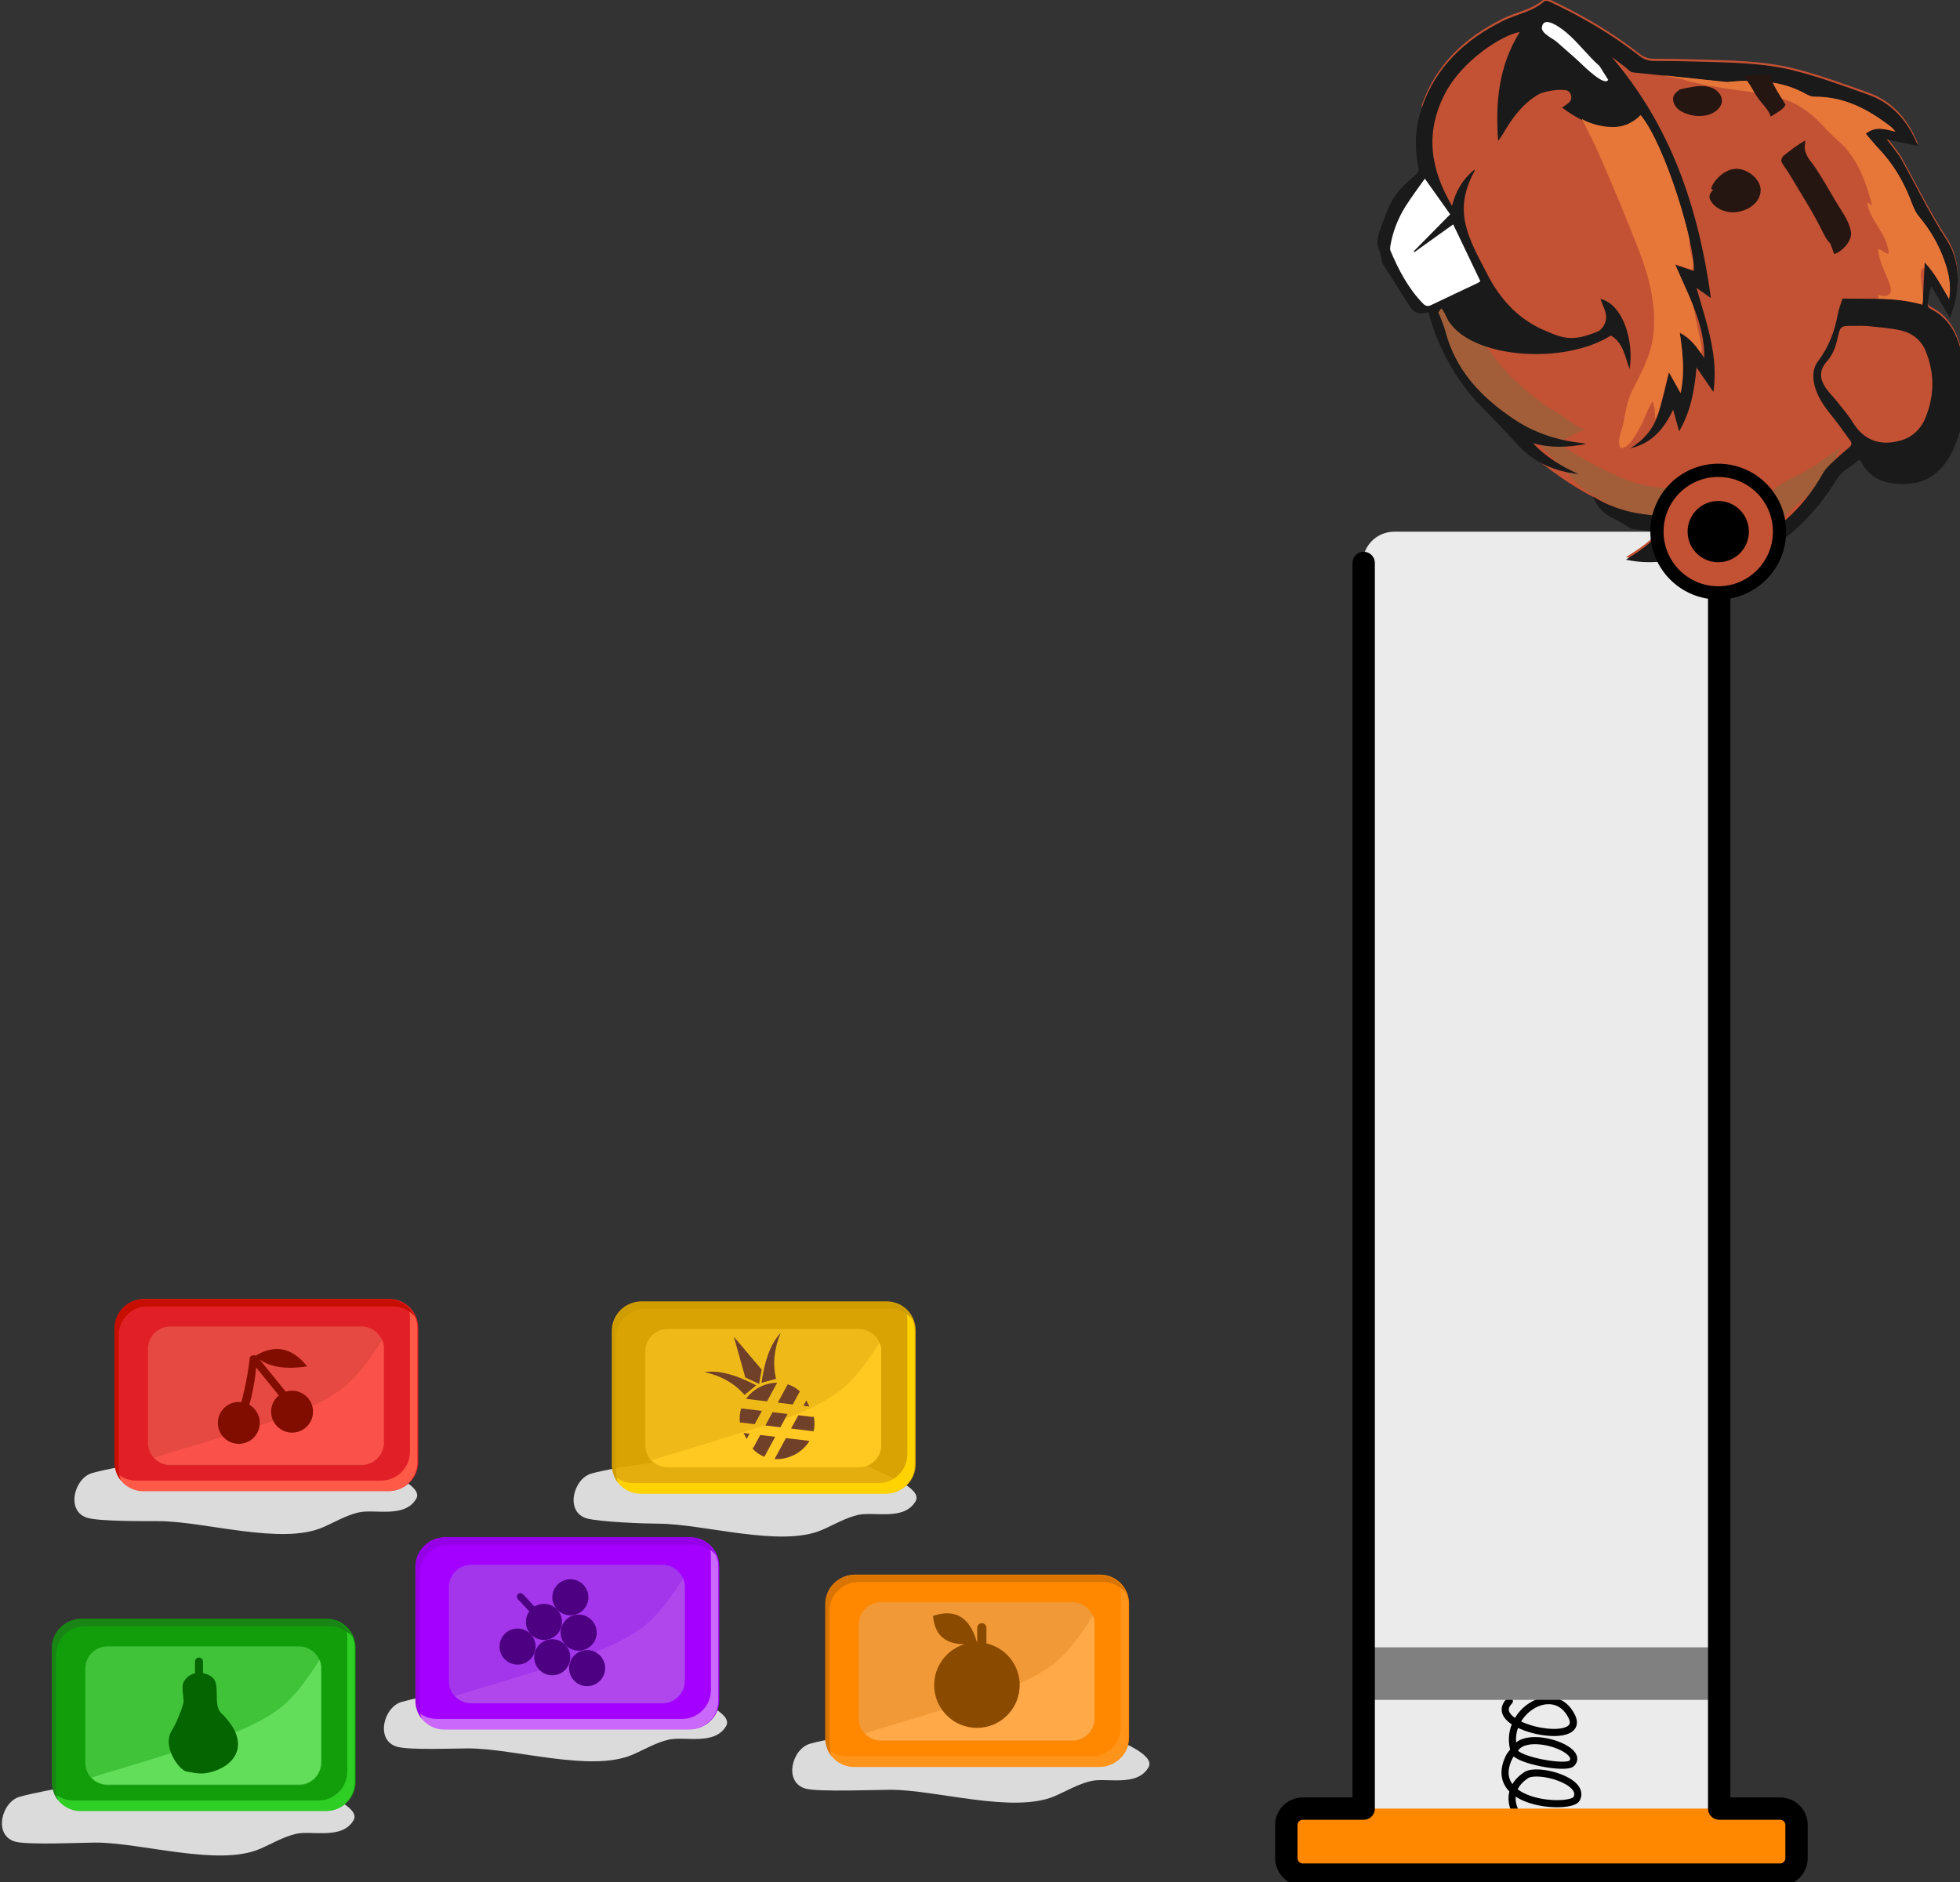 <?xml version="1.0" encoding="UTF-8" standalone="no"?>
<!-- Created with Inkscape (http://www.inkscape.org/) -->

<svg
   width="311.522mm"
   height="299.236mm"
   viewBox="0 0 311.522 299.236"
   version="1.1"
   id="svg4889"
   inkscape:version="1.1.1 (3bf5ae0d25, 2021-09-20)"
   sodipodi:docname="2022-UK-02-question.svg"
   xmlns:inkscape="http://www.inkscape.org/namespaces/inkscape"
   xmlns:sodipodi="http://sodipodi.sourceforge.net/DTD/sodipodi-0.dtd"
   xmlns="http://www.w3.org/2000/svg"
   xmlns:svg="http://www.w3.org/2000/svg"
   xmlns:serif="http://www.serif.com/">
  <rect x="0" y="0" width="311.522" height="299.236" fill="#333333" stroke="none"/>
  <sodipodi:namedview
     id="namedview4891"
     pagecolor="#ffffff"
     bordercolor="#666666"
     borderopacity="1.0"
     inkscape:pageshadow="2"
     inkscape:pageopacity="0.0"
     inkscape:pagecheckerboard="0"
     inkscape:document-units="mm"
     showgrid="false"
     inkscape:zoom="0.66368547"
     inkscape:cx="359.35697"
     inkscape:cy="1010.2677"
     inkscape:window-width="1680"
     inkscape:window-height="1027"
     inkscape:window-x="1912"
     inkscape:window-y="-8"
     inkscape:window-maximized="1"
     inkscape:current-layer="g4706" />
  <defs
     id="defs4886" />
  <g
     inkscape:label="Ebene 1"
     inkscape:groupmode="layer"
     id="layer1"
     transform="translate(104.733,116.188)">
    <g
       id="g4706"
       style="clip-rule:evenodd;fill-rule:evenodd;stroke-linecap:round;stroke-linejoin:round;stroke-miterlimit:1.5"
       transform="matrix(0.265,0,0,0.265,-309.773,-170.657)">
      <g
         transform="matrix(0.829,0,0,1.151,-80.185,171.077)"
         id="g4">
        <path
           d="m 1041.14,989.808 c -16.21,-3.242 -9.94,-20.783 3.25,-23.421 18.79,-3.758 68.97,-9.628 87.98,-10.578 22.39,-1.12 46.59,-5.307 68.96,-1.952 13.14,1.971 25.21,3.172 38.38,3.904 6.87,0.381 12.52,2.788 18.87,5.204 2.22,0.849 32.88,8.661 27.32,15.613 -8.31,10.393 -30.15,5.243 -41.64,7.156 -9.15,1.526 -17.29,5.078 -26.02,7.807 -30.03,9.389 -85.63,-3.253 -119.05,-3.253 -9.38,0 -48.93,1.345 -58.05,-0.48 z"
           style="fill:#dbdbdb"
           id="path2" />
      </g>
      <g
         transform="matrix(0.829,0,0,1.151,-42.611,-21.755)"
         id="g8">
        <path
           d="m 1048.25,988.626 c -16.21,-3.241 -9.93,-20.782 3.25,-23.42 18.8,-3.758 61.86,-8.447 80.87,-9.397 22.39,-1.12 46.59,-5.307 68.96,-1.952 13.14,1.971 25.21,3.172 38.38,3.904 6.87,0.381 12.52,2.788 18.87,5.204 2.22,0.849 32.88,8.661 27.32,15.613 -8.31,10.393 -30.15,5.243 -41.64,7.156 -9.15,1.526 -17.29,5.078 -26.02,7.807 -30.03,9.389 -85.63,-3.253 -119.05,-3.253 -9.38,0 -41.81,0.164 -50.94,-1.662 z"
           style="fill:#dbdbdb"
           id="path6" />
      </g>
      <g
         transform="matrix(0.829,0,0,1.151,256.889,-20.248)"
         id="g12">
        <path
           d="m 1048.13,987.578 c -16.21,-3.242 -9.93,-20.783 3.26,-23.42 18.79,-3.759 61.97,-7.399 80.98,-8.349 22.39,-1.12 46.59,-5.307 68.96,-1.952 13.14,1.971 25.21,3.172 38.38,3.904 6.87,0.381 12.52,2.788 18.87,5.204 2.22,0.849 32.88,8.661 27.32,15.613 -8.31,10.393 -30.15,5.243 -41.64,7.156 -9.15,1.526 -17.29,5.078 -26.02,7.807 -30.03,9.389 -85.63,-3.253 -119.05,-3.253 -9.38,0 -41.93,-0.885 -51.06,-2.71 z"
           style="fill:#dbdbdb"
           id="path10" />
      </g>
      <g
         transform="matrix(0.829,0,0,1.151,143.261,114.575)"
         id="g16">
        <path
           d="m 1047.96,989.451 c -16.21,-3.242 -9.93,-20.783 3.25,-23.42 18.8,-3.759 62.15,-9.272 81.16,-10.222 22.39,-1.12 46.59,-5.307 68.96,-1.952 13.14,1.971 25.21,3.172 38.38,3.904 6.87,0.381 12.52,2.788 18.87,5.204 2.22,0.849 32.88,8.661 27.32,15.613 -8.31,10.393 -30.15,5.243 -41.64,7.156 -9.15,1.526 -17.29,5.078 -26.02,7.807 -30.03,9.389 -85.63,-3.253 -119.05,-3.253 -9.38,0 -42.1,0.988 -51.23,-0.837 z"
           style="fill:#dbdbdb"
           id="path14" />
      </g>
      <g
         transform="matrix(0.829,0,0,1.151,396.566,139.396)"
         id="g20">
        <path
           d="m 1037.84,989.698 c -16.21,-3.242 -9.94,-20.783 3.25,-23.42 18.79,-3.759 72.27,-9.519 91.28,-10.469 22.39,-1.12 46.59,-5.307 68.96,-1.952 13.14,1.971 25.21,3.172 38.38,3.904 6.87,0.381 12.52,2.788 18.87,5.204 2.22,0.849 32.88,8.661 27.32,15.613 -8.31,10.393 -30.15,5.243 -41.64,7.156 -9.15,1.526 -17.29,5.078 -26.02,7.807 -30.03,9.389 -85.63,-3.253 -119.05,-3.253 -9.38,0 -52.23,1.235 -61.35,-0.59 z"
           style="fill:#dbdbdb"
           id="path18" />
      </g>
      <g
         transform="matrix(-1,0,0,1.026,3227.59,-19.45)"
         id="g332">
        <path
           d="m 1636.53,548.529 c 0,-10.124 -8.43,-18.343 -18.82,-18.343 h -175.59 c -10.39,0 -18.82,8.219 -18.82,18.343 v 729.361 c 0,10.13 8.43,18.34 18.82,18.34 h 175.59 c 10.39,0 18.82,-8.21 18.82,-18.34 z"
           style="fill:#ebebeb"
           id="path330" />
      </g>
      <g
         transform="matrix(-1,0,0,1,3226.01,28.007)"
         id="g336">
        <path
           d="m 1507.64,1280.21 c 18.14,10.54 54.15,-21.2 29.26,-37.79 -6.76,-4.5 -35.7,3.32 -30.29,14.14 3.34,6.66 54.96,3.92 40.38,-25.24 -0.7,-1.41 -2.7,-3.4 -3.02,-4.04 -6.46,-12.91 -42.76,-0.36 -34.33,8.08 3.56,3.55 32.6,-1.88 34.33,-7.07 7.64,-22.94 -23.44,-42.97 -34.33,-21.2 -9.68,19.36 52.89,6.46 37.35,-9.08"
           style="fill:none;stroke:#000000;stroke-width:4.27px"
           id="path334" />
      </g>
      <g
         transform="matrix(-0.987,0,0,1,3206.29,-5.735)"
         id="g540">
        <path
           d="m 1682.35,1306.14 c 0,-5.47 -4.49,-9.91 -10.03,-9.91 h -289.88 c -5.53,0 -10.03,4.44 -10.03,9.91 v 19.82 c 0,5.47 4.5,9.91 10.03,9.91 h 289.88 c 5.54,0 10.03,-4.44 10.03,-9.91 z"
           style="fill:#ff8800"
           id="path538" />
      </g>
      <g
         transform="matrix(1.078,0,0,0.802,164.118,237.649)"
         id="g544">
        <rect
           x="1323.95"
           y="1192.18"
           width="197.835"
           height="39.298"
           style="fill:#808080"
           id="rect542" />
      </g>
      <g
         transform="translate(552.009,-5.735)"
         id="g548">
        <path
           d="m 1234.04,530.186 c 10.38,0 18.81,8.432 18.81,18.817 v 747.227 h 36.49 c 5.47,0 9.91,4.44 9.91,9.91 v 19.82 c 0,5.47 -4.44,9.91 -9.91,9.91 h -286.2 c -5.471,0 -9.911,-4.44 -9.911,-9.91 v -19.82 c 0,-5.47 4.44,-9.91 9.911,-9.91 h 36.49 V 549.003"
           style="fill:none;stroke:#000000;stroke-width:13.41px"
           id="path546" />
      </g>
      <g
         id="path2454-31"
         serif:id="path2454-3"
         transform="matrix(-1.455,-1.955,2.1,-1.563,1665.26,871.433)">
        <path
           d="m 119.466,94.771 c -0.051,-0.012 -0.079,-0.014 -0.082,-0.02 -0.006,-0.006 0.014,-0.011 0.059,-0.034 0.077,-0.034 0.066,-0.023 0.023,0.054 z"
           style="fill:#c35133"
           id="path550" />
      </g>
      <g
         id="path2458-61"
         serif:id="path2458-6"
         transform="matrix(-1.455,-1.955,2.1,-1.563,1665.26,871.433)">
        <path
           d="m 88.948,115.299 c -0.167,-0.13 -0.343,-0.263 -0.51,-0.397 -0.751,-0.898 -1.482,-1.817 -2.18,-2.758 0.885,1.063 1.795,2.104 2.69,3.155 z"
           style="fill:#c35133"
           id="path553" />
      </g>
      <g
         id="path2486-71"
         serif:id="path2486-7"
         transform="matrix(-0.359,-0.482,-0.518,0.385,3592.79,-274.328)">
        <path
           d="m 809.266,3035 c 27.249,13.01 72.329,24.91 90.238,26.53 17.495,1.59 34.872,3.69 52.288,5.9 l 274.438,-121.1 c 24.42,-32.94 29.03,-69.84 21.35,-109.11 -2.72,-13.84 -10.32,-26.63 -8.88,-41.41 0.11,-1.09 -1.62,-2.87 -2.9,-3.52 -31.1,-15.58 -63.28,-28.42 -97.03,-37.01 -5.43,-1.39 -9.48,-3.52 -12.95,-7.85 -8.89,-11.11 -17.98,-22.1 -27.21,-32.95 -19.9,-23.43 -39.43,-47.47 -63.94,-66.17 -20.19,-15.4 -42.105,-28.63 -63.707,-42.1 -18.409,-11.48 -38.815,-14.26 -60.123,-10.82 -3.181,0.51 -6.33,1.26 -10.695,2.14 8.64,7.13 16.197,13.37 23.825,19.67 -8.813,0.04 -17.235,-0.71 -25.433,0.27 -30.101,3.61 -59.938,9.12 -90.314,10.82 -7.832,0.44 -15.183,2.1 -22.074,4.79 l -0.011,0.01 c -11.486,4.48 -21.694,11.8 -30.807,20.99 -4.102,4.15 -7.347,9.16 -11.988,15.04 13.519,-1.36 25.05,-2.53 36.587,-3.68 -3.603,4.7 -7.585,8.07 -11.282,11.77 -2.194,2.19 -3.974,2.49 -6.865,1.14 -10.48,-4.86 -21.504,-6.17 -32.936,-4.35 -14.729,2.35 -27.805,8.81 -40.34,16.39 -21.574,13.04 -40.924,28.63 -53.424,51.11 -9.281,16.7 -11.194,33.88 0.189,50.44 11.081,16.12 25.47,26.47 46.46,23.09 0.652,-0.1 1.355,0.15 2.172,0.25 -0.057,4.4 -0.511,8.54 -0.057,12.57 0.703,6.18 -0.68,11.67 -3.115,17.34 -9.253,21.54 -14.346,44.08 -15.497,67.58 -0.899,18.08 2.497,35.06 11.16,50.94 4.637,8.5 10.332,16.16 18.637,22.53 2.18,-7.25 4.133,-13.75 6.069,-20.24 2.503,15.22 6.789,29.48 13.485,42.98 6.732,13.55 15.664,25.4 28.341,35.66 -1.171,-14.38 -1.956,-27.39 1.601,-40.4 6.965,6.64 13.499,12.81 19.863,19.14 l 16.747,6.54 c 8.847,4.94 17.764,6.84 28.128,5.08 z"
           style="fill:#c35133"
           id="path556" />
      </g>
      <g
         id="path1428-21"
         serif:id="path1428-2"
         transform="matrix(-0.532,-2.391,-2.483,0.687,2918.41,1042.26)">
        <path
           d="m 397.528,425.024 c -7.256,0.008 -16.535,-3.427 -22.652,-7.228 -3.526,-2.189 -7.095,-4.559 -10.04,-7.529 -2.021,-2.036 -4.93,-3.855 -6.676,-6.134 0.315,2.437 -1.187,4.609 -1.023,6.942 -0.842,-0.38 -1.885,-1.642 -2.628,-2.299 -2.182,-1.933 -4.26,-3.957 -6.216,-6.109 -2.506,-2.764 -4.969,-5.542 -6.803,-8.796 -1.919,-3.399 -3.138,-7.2 -4.17,-10.97 -0.805,-2.937 -0.181,-5.885 -0.677,-8.807 -1.069,2.027 -3.45,5.054 -5.055,6.5 -0.017,-2.937 -0.572,-5.976 -0.569,-9.043 0,-1.709 -0.185,-3.523 0.096,-5.213 0.283,-1.706 1.307,-3.146 1.715,-4.768 0.833,-3.282 1.145,-6.505 2.599,-9.686 0.828,-1.817 1.474,-4.94 2.798,-6.361 -0.796,1.571 -2.716,2.577 -3.977,3.751 -2.316,2.154 -4.756,4.203 -6.018,7.208 -1.21,2.886 -2.681,5.448 -4.467,7.937 -1.738,2.418 -3.121,4.028 -3.229,7.172 -0.057,1.703 0.193,5.811 1.432,6.956 0.527,-1.553 1.723,-2.526 2.857,-3.645 1.012,-1.001 1.859,-2.526 2.772,-3.297 0.207,1.755 -1.196,3.815 -1.366,5.672 -0.269,2.94 0.04,6.035 0.025,8.992 -0.017,2.874 1.973,6.281 1.406,8.983 1.083,-2.345 1.976,-4.261 4.213,-5.525 0.646,3.966 1.247,5.828 3.792,9.099 1.755,2.248 3.858,4.045 5.814,6.092 2.163,2.262 4.791,3.999 7.521,5.371 3.526,1.778 6.627,3.932 10.15,5.718 5.735,2.911 10.429,8.613 16.456,11.337 3.225,1.457 6.718,3.226 10.125,3.943 1.312,0.275 2.523,0.15 3.838,0.428 0.961,0.204 6.175,-0.519 6.912,0.104 0.28,0.097 0.017,-0.115 -10e-4,0 z"
           style="fill:#a25e38"
           id="path559" />
      </g>
      <g
         id="path2501-51"
         serif:id="path2501-5"
         transform="matrix(-0.532,-2.391,-2.483,0.687,2917.56,1046.58)">
        <path
           d="m 336.614,400.986 c 1.752,2.214 3.889,3.566 6.945,4.028 -6.035,-5.567 -8.83,-12.498 -10.604,-20.463 -2.067,1.74 -4.513,7.401 -6.48,9.057 -0.139,-7.297 2.072,-18.511 3.475,-26.022 -3.478,2.616 -6.741,4.954 -7.929,9.192 -0.11,-0.054 -0.221,-0.105 -0.328,-0.161 0,-0.613 -0.057,-1.233 0.005,-1.84 1.026,-9.417 5.352,-17.079 12.371,-23.332 0.762,-0.68 1.323,-1.633 1.845,-2.534 0.887,-1.525 1.698,-3.096 2.489,-4.674 0.368,-0.729 0.836,-0.899 1.567,-0.593 2.311,0.967 4.666,1.843 6.942,2.889 2.895,1.332 5.794,2.525 9.074,2.426 1.905,-0.059 3.606,-0.578 4.859,-2.058 2.644,-3.132 5.952,-5.278 9.728,-6.803 1.185,-0.482 2.259,-1.239 3.441,-1.902 -1.899,-6.035 -3.106,-12.192 -6.715,-17.918 3.334,-0.876 6.528,-1.715 9.887,-2.596 -3.149,-1.778 -6.635,-2.605 -10.272,-3.708 1.777,-0.7 3.52,-1.001 5.249,-1.066 l -0.002,-0.003 c 0.575,-0.022 1.15,-0.02 1.723,0.006 0.763,0.028 1.522,0.091 2.282,0.178 4.283,0.48 8.357,1.701 12.263,3.583 1.454,0.698 3.191,0.862 4.824,1.103 4.836,0.72 9.408,2.183 13.692,4.547 1.417,0.785 2.899,1.457 4.467,2.242 1.244,-2.596 -0.122,-4.544 -1.429,-6.857 0.658,0.354 1.058,0.513 1.386,0.763 5.502,4.178 10.194,8.968 12.127,15.888 0.173,0.623 0.641,1.23 1.117,1.706 4.793,4.819 6.919,10.854 8.07,17.447 l 8.51,20.974 c 0.201,0.524 0.932,0.856 1.448,1.244 1.185,0.893 2.387,1.764 3.535,2.759 -19.902,-9.797 -40.762,-12.164 -63.431,-10.364 1.194,0.989 2.095,1.732 3.351,2.772 -9.099,-0.513 -17.459,-1.61 -25.727,1.418 2.42,0.907 4.665,1.749 6.908,2.591 -5.069,1.593 -9.865,3.415 -13.947,7.194 1.993,0.099 3.756,0.187 5.519,0.275 -3.983,3.019 -6.593,6.576 -6.358,11.718 1.023,-3.452 3.084,-6.193 6.117,-7.991 2.928,-1.737 6.086,-3.087 9.258,-4.665 -1.72,-0.485 -3.603,-1.015 -5.666,-1.599 4.544,-2.047 9.306,-2.506 14.303,-2.874 -2.041,-2.22 -4.583,-3.184 -7.494,-4.301 8.047,-1.836 15.715,0.443 23.932,1.905 -1.057,-1.542 -1.885,-2.755 -2.701,-3.948 6.041,-1.579 31.436,0.107 40.161,4.226 -1.392,2.231 -1.76,4.626 -0.952,7.155 1.406,4.402 4.459,7.494 8.022,10.349 0.144,-0.369 0.235,-0.578 0.309,-0.794 0.303,-0.915 0.683,-1.791 1.806,-1.865 1.207,-0.079 1.862,0.734 2.313,1.704 1.009,2.168 0.731,4.359 -0.017,6.522 -1.061,3.062 -3.014,5.539 -5.27,7.798 -0.941,0.944 -1.956,1.82 -2.815,2.875 9.082,-1.307 17.578,-3.816 24.31,-10.432 0.496,3.895 -2.803,14.508 -9.839,20.271 -8.042,6.587 -16.999,6.905 -26.821,3.94 3.308,-1.616 5.632,-3.816 7.117,-6.945 -0.19,0.023 -0.3,0 -0.348,0.04 -8.119,7.157 -15.511,4.763 -25.404,2.291 -6.194,-1.545 -11.772,-4.359 -16.092,-9.246 -3.917,-4.656 -5.393,-6.538 -4.426,-13.319 0.99,-1.837 2.393,-2.5 4.329,-2.318 1.052,0.099 2.1,0.3 3.155,0.453 -2.911,-5.122 -12.688,-5.408 -18.493,-3.098 3.166,0.419 6.539,0.091 9.071,2.494 -0.023,0.253 0.008,0.369 -0.04,0.426 -3.552,11.623 3.269,31.006 13.119,35.427 0.34,0.136 0.675,0.275 1.1,0.448 5.186,1.114 2.83,0.968 2.708,1.884 0,0 -2.796,-0.591 -5.012,-0.676 -9.745,-0.369 -17.661,-4.601 -25.198,-11.115 -4.445,-3.841 -7.716,-8.536 -9.981,-13.944 -0.176,-0.42 -0.357,-0.842 -0.632,-1.23 0.349,4.269 1.338,8.336 3.676,12.038 -4.067,-2.202 -7.35,-5.309 -10.298,-8.824 2.203,5.4 5.8,9.675 10.916,12.368 3.858,2.029 7.637,4.17 11.416,6.338 12.517,7.282 25.768,7.248 25.768,7.248 -0.119,2.123 0.729,3.424 2.764,4.005 0.717,0.202 1.38,0.63 2.103,0.751 l 9.72,3.249 c 1.259,0 2.166,-0.156 2.996,0.034 2.115,0.482 3.782,-0.371 5.466,-1.457 5.683,-3.671 7.221,-4.487 10.129,-10.508 0.405,-0.839 0.845,-1.125 1.78,-1.134 4.881,-0.053 9.493,-1.224 13.694,-3.733 8.74,-5.213 13.315,-13.223 15.307,-22.952 0.698,-3.43 0.176,-7.087 1.917,-10.332 0.127,-0.241 -0.097,-0.814 -0.326,-1.083 -5.638,-6.54 -11.784,-12.552 -18.695,-17.739 -1.114,-0.836 -1.837,-1.715 -2.217,-3.036 -0.977,-3.393 -2.009,-6.778 -3.089,-10.145 -2.319,-7.266 -4.499,-14.636 -8.328,-21.26 -3.155,-5.454 -6.914,-10.576 -10.577,-15.724 -3.12,-4.388 -7.528,-6.97 -12.738,-8.218 -0.777,-0.187 -1.571,-0.314 -2.654,-0.53 1.299,2.458 2.432,4.609 3.578,6.781 -2.021,-0.834 -3.878,-1.809 -5.851,-2.367 -7.24,-2.047 -14.598,-3.631 -21.719,-6.143 -1.837,-0.646 -3.679,-0.966 -5.516,-1.009 h -0.003 c -3.059,-0.068 -6.095,0.632 -9.06,1.871 -1.335,0.558 -2.557,1.395 -4.181,2.299 3.226,0.978 5.978,1.811 8.734,2.65 -1.276,0.732 -2.509,1.126 -3.711,1.619 -0.711,0.292 -1.148,0.19 -1.681,-0.394 -1.936,-2.115 -4.337,-3.467 -7.129,-4.142 -3.597,-0.867 -7.208,-0.635 -10.803,-0.093 -6.188,0.927 -12.109,2.65 -17.118,6.605 -3.719,2.939 -5.797,6.692 -4.771,11.573 1.001,4.751 3.308,8.493 8.439,9.723 0.159,0.04 0.298,0.165 0.473,0.267 -0.431,1 -0.932,1.907 -1.213,2.874 -0.428,1.483 -1.267,2.605 -2.367,3.671 -4.178,4.056 -7.495,8.733 -10.003,14.006 -1.928,4.051 -2.773,8.266 -2.305,12.73 0.252,2.387 0.825,4.686 2.118,6.942 1.196,-1.457 2.259,-2.755 3.322,-4.056 -0.876,3.722 -1.259,7.401 -1.012,11.132 0.249,3.741 1.162,7.313 3.09,10.87 1.102,-3.407 2.162,-6.457 4.22,-9.102 0.961,2.192 1.871,4.224 2.724,6.279 z"
           style="fill:#1a1a1a"
           id="path562" />
      </g>
      <g
         id="path1334-91"
         serif:id="path1334-9"
         transform="matrix(-0.532,-2.391,-2.483,0.687,2907.61,1005.45)">
        <path
           d="m 393.44,360.102 c 0.817,-1.369 1.338,-2.928 0.919,-4.533 -0.661,-2.534 -3.94,-5.076 -6.588,-4.546 -3.679,0.734 -4.555,5.57 -3.098,8.475 0.757,1.511 1.837,2.707 3.416,3.322 1.814,0.709 2.338,-0.396 2.854,-1.057 0.088,1.332 1.976,-0.794 2.497,-1.661 z"
           style="fill:#261612"
           id="path565" />
      </g>
      <g
         id="path1340-01"
         serif:id="path1340-0"
         transform="matrix(-0.532,-2.391,-2.483,0.687,2915.11,1038.52)">
        <path
           d="m 430.379,361.077 c -0.131,-1.346 -0.474,-2.551 -1.208,-3.708 -1.31,-2.069 -4.28,-3.078 -5.749,-0.592 -1.493,2.526 -0.19,6.16 1.747,8.178 0.805,0.842 1.675,1.395 2.794,1.491 1.803,0.162 2.194,-1.052 2.566,-1.811 0.272,-0.156 -0.057,-2.52 -0.15,-3.558 z"
           style="fill:#261612"
           id="path568" />
      </g>
      <g
         id="path1346-61"
         serif:id="path1346-6"
         transform="matrix(-0.532,-2.391,-2.483,0.687,2917.56,1046.58)">
        <path
           d="m 372.234,312.922 c -1.726,0.068 -3.466,0.366 -5.244,1.066 3.637,1.103 7.124,1.93 10.273,3.708 -0.587,0.156 -1.148,0.3 -1.726,0.453 0.215,0.026 0.496,0.151 0.7,0.162 -1.412,1.375 -4.383,1 -6.939,1.474 -0.454,0.119 -0.907,0.241 -1.364,0.363 -0.181,0.071 -0.297,0.252 -0.468,0.343 1.738,2.803 2.94,5.703 3.909,8.645 0.1,0.307 0.176,0.615 0.273,0.922 0.317,-0.08 0.64,-0.119 0.961,-0.156 -1.378,-1.857 -1.066,-3.51 1.757,-3.161 2.923,0.36 6.066,1.304 9.031,0.885 -0.419,-0.874 -1.48,-1.327 -1.82,-2.206 4.677,-0.802 9.04,2.651 13.615,2.322 -0.414,-0.275 -0.683,-0.723 -1.097,-0.998 6.129,0.232 12.28,0.95 17.467,4.439 1.072,0.723 2.123,1.349 3.184,1.993 3.897,1.902 7.37,4.32 10.037,8.01 1.84,2.546 3.254,5.59 4.603,8.655 0.097,0.09 0.185,0.19 0.287,0.277 l -0.216,-0.121 c 0.859,1.953 1.698,3.909 2.583,5.743 1.272,2.633 2.644,5.337 4.269,7.744 0.499,0.74 1.301,2.707 2.242,4.32 l -5.791,-14.275 c -0.576,-3.297 -1.398,-6.455 -2.671,-9.389 -1.275,-2.937 -3.004,-5.649 -5.402,-8.062 -0.474,-0.476 -0.944,-1.08 -1.117,-1.706 -0.482,-1.729 -1.137,-3.325 -1.936,-4.81 -0.797,-1.489 -1.735,-2.866 -2.787,-4.159 -2.1,-2.585 -4.651,-4.827 -7.401,-6.916 -0.332,-0.25 -0.731,-0.409 -1.389,-0.766 0.652,1.16 1.321,2.225 1.67,3.328 0.348,1.1 0.382,2.234 -0.241,3.532 -1.568,-0.785 -3.05,-1.46 -4.468,-2.242 -2.143,-1.182 -4.357,-2.137 -6.638,-2.889 -2.285,-0.751 -4.635,-1.298 -7.053,-1.658 -1.633,-0.241 -3.37,-0.405 -4.825,-1.103 -1.953,-0.943 -3.948,-1.717 -5.992,-2.318 -2.041,-0.601 -4.127,-1.026 -6.267,-1.267 -0.763,-0.085 -1.523,-0.148 -2.285,-0.179 -0.573,-0.023 -1.145,-0.025 -1.721,-0.003 z"
           style="fill:#e67739"
           id="path571" />
      </g>
      <g
         id="path1360-31"
         serif:id="path1360-3"
         transform="matrix(-0.532,-2.391,-2.483,0.687,2914.26,1023.85)">
        <path
           d="m 378.496,338.848 c 1.083,0.677 2.517,0.998 3.844,1.301 2.611,0.601 5.207,1.349 7.738,2.151 2.733,0.868 5.627,1.749 8.195,2.574 0.72,0.233 2.376,1.043 3.014,0.936 1.006,-0.173 1.253,-1.31 1.522,-1.882 0.711,-1.503 1.298,-3.104 1.695,-4.598 -1.202,0.28 -1.304,0.655 -2.806,0.527 -1.622,-0.139 -2.775,-0.91 -4.247,-1.426 -3.126,-1.097 -6.185,-2.021 -9.297,-2.934 -2.617,-0.768 -5.264,-2.046 -8.207,-1.933 -2.347,0.094 -4.203,3.26 -4.167,4.907 0.23,0.108 0.474,0.153 0.737,0.133 z"
           style="fill:#261612"
           id="path574" />
      </g>
      <g
         id="path1366-51"
         serif:id="path1366-5"
         transform="matrix(-0.532,-2.391,-2.483,0.687,2917.56,1046.58)">
        <path
           d="m 433.222,349.668 c -1.639,-1.134 -4.3,-1.627 -6.188,-2.342 -1.576,-0.598 -3.705,-1.956 -5.312,-2.004 0.456,-1.222 0.734,-3.143 1.819,-3.96 1.704,0.425 6.56,2.464 8.014,1.715 z"
           style="fill:#261612"
           id="path577" />
      </g>
      <g
         id="path1380-21"
         serif:id="path1380-2"
         transform="matrix(-0.532,-2.391,-2.483,0.687,2917.56,1046.58)">
        <path
           d="m 352.106,321.625 c 1.363,-0.015 2.749,0.096 4.158,0.331 2.857,0.482 5.094,2.18 6.463,4.689 1.233,2.27 2.132,4.725 3.104,7.129 0.436,1.071 0.692,2.219 1.018,3.336 0.858,2.923 0.875,2.96 -1.985,4.272 -1.856,0.848 -3.532,1.905 -4.705,3.592 -1.539,2.208 -3.631,2.452 -5.928,1.655 -1.352,-0.465 -2.59,-1.244 -3.903,-1.831 -2.112,-0.938 -4.187,-2.01 -6.383,-2.716 -4.692,-1.505 -7.285,-4.875 -7.28,-9.808 0.003,-3.055 1.457,-5.371 3.895,-7.013 3.574,-2.403 7.452,-3.591 11.546,-3.636 z"
           style="fill:#c35133"
           id="path580" />
      </g>
      <g
         id="path1386-61"
         serif:id="path1386-6"
         transform="matrix(-0.532,-2.391,-2.483,0.687,2917.56,1046.58)">
        <path
           d="m 433.29,376.061 c 0.411,-0.034 0.949,0.125 1.703,0.437 8.071,3.339 15.826,7.239 22.468,13.016 2.474,2.157 2.798,1.423 0.453,4.556 -3.982,5.329 -9.612,8.203 -15.837,10.082 -0.057,0.023 -0.15,-0.068 -0.176,-0.073 1.265,-1.642 2.662,-3.206 3.768,-4.955 2.347,-3.716 3.186,-7.625 0.788,-11.693 -0.321,-0.544 -0.743,-1.026 -1.242,-1.494 0.445,1.981 0.788,3.915 -0.207,6.154 -1.414,-4.13 -3.841,-7.098 -7.407,-9.003 -0.3,1.579 -0.578,3.03 -0.856,4.479 -0.159,0.003 -0.312,0.006 -0.473,0.006 -2.169,-2.172 -4.057,-4.527 -4.507,-7.725 -0.082,-0.578 0.017,-1.213 0.167,-1.786 0.357,-1.346 0.677,-1.944 1.358,-2.001 z"
           style="fill:#261612"
           id="path583" />
      </g>
      <g
         id="path1392-71"
         serif:id="path1392-7"
         transform="matrix(-0.532,-2.391,-2.483,0.687,2917.56,1046.58)">
        <path
           d="m 436.731,407.401 c 2.058,-3.793 5.434,-6.401 5.559,-11.01 0.079,-2.877 -0.519,-7.565 -3.739,-8.594 -1.735,1.839 -2.568,3.248 -4.266,0.805 -1.681,-2.418 -3.813,-5.627 -4.414,-8.561 -0.516,-2.514 0.802,-4.609 3.439,-4.286 2.333,0.286 4.382,1.653 6.539,2.489 1.936,0.751 4.022,1.085 5.976,1.808 4.816,1.778 10.068,3.81 13.458,7.801 1.319,1.554 2.648,2.877 1.931,5.012 -1.264,3.776 -5.508,7.526 -9.091,8.977 z"
           style="fill:#1a1a1a"
           id="path586" />
      </g>
      <g
         id="path1398-31"
         serif:id="path1398-3"
         transform="matrix(-0.87,-2.273,-2.386,1.011,3017.94,865.045)">
        <path
           d="m 403.35,421.381 c 5.122,0.386 10.145,0.763 15.523,1.165 -0.839,3.479 -1.71,7.096 -2.58,10.715 0.082,0.032 0.162,0.071 0.233,0.111 1.647,-3.671 3.285,-7.339 4.921,-11.004 3.325,0.796 6.746,1.616 10.539,2.523 -1.52,2.236 -2.875,4.425 -4.428,6.463 -2.018,2.644 -4.496,4.827 -7.398,6.491 -0.391,0.224 -0.862,0.468 -1.284,0.451 -5.128,-0.179 -10.202,-0.72 -15.03,-2.645 -0.776,-0.309 -1.227,-0.709 -1.179,-1.621 0.199,-3.989 0.354,-7.98 0.539,-11.968 0.017,-0.315 0.139,-0.624 0.144,-0.681 z"
           style="fill:#ffffff"
           id="path589" />
      </g>
      <g
         id="path1440-11"
         serif:id="path1440-1"
         transform="matrix(-0.532,-2.391,-2.483,0.687,2917.56,1046.58)">
        <path
           d="m 444.878,381.728 c 3.146,2.111 6.675,3.526 9.83,5.675 0.771,0.524 6.276,4.382 3.014,5.479 -1.338,0.451 -3.348,-1.982 -4.278,-2.597 -2.154,-1.423 -4.26,-2.905 -6.477,-4.294 -1.23,-0.771 -7.313,-4.346 -5.939,-5.548 z"
           style="fill:#ffffff"
           id="path592" />
      </g>
      <g
         id="path1458-31"
         serif:id="path1458-3"
         transform="matrix(-0.532,-2.391,-2.483,0.687,2917.56,1046.58)">
        <path
           d="m 433.553,388.429 c -0.215,-0.241 -0.507,-0.431 -0.711,-0.678 -1.383,-1.681 -2.5,-3.549 -3.2,-5.751 -0.406,-1.265 -0.516,-2.498 -0.349,-3.691 0.164,-1.193 0.604,-2.347 1.298,-3.464 -2.18,-1.029 -5.403,-1.908 -9.105,-2.619 -3.702,-0.712 -7.883,-1.262 -11.979,-1.633 -4.099,-0.368 -8.116,-0.558 -11.483,-0.558 -0.017,0 -0.023,0.002 -0.04,0.002 -0.677,0.151 -1.321,0.301 -2.063,0.358 -1.576,0.119 -3.402,-0.287 -4.763,0.277 -0.283,0.119 -0.306,0.205 -0.481,0.309 0.745,1.089 1.496,2.186 2.457,3.586 -3.691,-0.655 -7.254,-1.428 -10.808,-1.967 -2.642,-0.045 -5.327,0.054 -7.756,0.054 -1.437,0 -3.027,-0.108 -4.277,0.473 1.029,0.403 2.063,0.788 2.982,1.27 1.253,0.658 2.401,1.457 3.421,2.568 -2.5,0.182 -4.941,0.389 -7.325,0.805 -2.384,0.417 -4.708,1.044 -6.981,2.067 2.066,0.584 3.945,1.114 5.669,1.599 -3.172,1.578 -6.33,2.928 -9.261,4.668 -0.383,0.227 -0.612,0.596 -0.967,0.853 1.446,-0.348 2.892,-0.566 4.318,-0.3 -1.344,1.412 -3.62,2.645 -5.202,4.042 -1.369,1.211 -4.55,3.787 -3.742,5.601 1.999,0.48 3.949,-1.159 5.528,-1.842 2.84,-1.23 4.912,-1.871 7.291,-3.762 3.585,-2.846 6.865,-5.907 11.534,-7.503 6.695,-2.287 13.813,-2.126 20.849,-1.131 8.489,1.202 17.186,2.673 25.628,4.232 3.214,0.593 6.338,1.361 9.518,2.135 z"
           style="fill:#e67739"
           id="path595" />
      </g>
      <g
         transform="translate(268.148,3.39)"
         id="g600">
        <circle
           cx="1536.14"
           cy="521.061"
           r="36.759"
           style="fill:#c35133;stroke:#000000;stroke-width:7.93px"
           id="circle598" />
      </g>
      <g
         transform="matrix(0.5,0,0,0.5,1036.22,263.921)"
         id="g604">
        <circle
           cx="1536.14"
           cy="521.061"
           r="36.759"
           id="circle602" />
      </g>
      <g
         transform="translate(66.23,105.64)"
         id="g382-3"
         style="clip-rule:evenodd;fill-rule:evenodd;stroke-linecap:round;stroke-linejoin:round;stroke-miterlimit:1.5">
        <g
           transform="translate(-265.844,-197.287)"
           id="g368-1">
          <g
             transform="matrix(1.072,0,0,1.304,-462.665,335.101)"
             id="g356-4">
            <path
               d="m 1851.87,582.931 c 0,-7.337 -7.25,-13.294 -16.18,-13.294 h -137.15 c -8.94,0 -16.19,5.957 -16.19,13.294 v 61.689 c 0,7.338 7.25,13.295 16.19,13.295 h 137.15 c 8.93,0 16.18,-5.957 16.18,-13.295 z"
               style="fill:#e3ab00;fill-opacity:0.935"
               id="path354-9" />
          </g>
          <path
             d="m 1516.32,1082.67 c 0.79,1.99 1.23,4.16 1.23,6.43 v 80.47 c 0,9.57 -7.77,17.34 -17.34,17.34 h -146.98 c -4.5,0 -8.61,-1.72 -11.69,-4.54 2.56,6.39 8.81,10.91 16.1,10.91 h 146.99 c 9.57,0 17.34,-7.77 17.34,-17.34 v -80.47 c 0,-5.07 -2.18,-9.63 -5.65,-12.8 z"
             style="fill:#ffd300"
             id="path358-1" />
          <path
             d="m 1344.22,1186.91 c -0.88,-2.07 -1.36,-4.35 -1.36,-6.74 v -80.47 c 0,-9.57 7.77,-17.34 17.34,-17.34 h 146.98 c 5.41,0 10.25,2.48 13.43,6.37 -2.63,-6.23 -8.8,-10.6 -15.98,-10.6 h -146.99 c -9.57,0 -17.34,7.77 -17.34,17.34 v 80.47 c 0,4.16 1.47,7.98 3.92,10.97 z"
             style="fill:#d09d00"
             id="path360-6" />
          <g
             transform="matrix(1.41,0,0,0.829,-546.439,191.026)"
             id="g364-0">
            <path
               d="m 1452.7,1105.87 c 0,-8.88 -4.23,-16.08 -9.45,-16.08 h -81.42 c -5.22,0 -9.45,7.2 -9.45,16.08 v 68.17 c 0,8.87 4.23,16.07 9.45,16.07 h 81.42 c 5.22,0 9.45,-7.2 9.45,-16.07 z"
               style="font-variation-settings:normal;opacity:1;vector-effect:none;fill:#efba18;fill-opacity:1;stroke-width:0.925;stroke-linecap:butt;stroke-linejoin:miter;stroke-miterlimit:1.5;stroke-dasharray:none;stroke-dashoffset:0;stroke-opacity:1;-inkscape-stroke:none;stop-color:#000000;stop-opacity:1"
               id="path362-7" />
          </g>
          <path
             d="m 1500.94,1102.59 c -3.42,4.98 -13.19,21.29 -24.76,29.65 -19.63,14.17 -43.64,19.7 -66.4,26.94 -13.05,4.15 -26.19,7.99 -39.3,11.95 -2.09,0.63 -4.21,1.33 -6.36,2.05 2.43,2.52 5.84,4.1 9.61,4.1 h 114.81 c 7.35,0 13.32,-5.97 13.32,-13.33 v -56.49 c 0,-1.72 -0.32,-3.36 -0.92,-4.87 z"
             style="fill:#ffc922"
             id="path366-6" />
        </g>
        <g
           transform="matrix(1.144,0,0,1.149,-170.038,-140.907)"
           id="g372-0"
           style="fill:#4f421d;fill-opacity:1">
          <path
             d="m 1191.49,961.887 -12.37,-1.48 -5.96,10.933 c 3.44,0.226 7.06,-0.479 10.45,-2.228 3.39,-1.749 6.07,-4.295 7.88,-7.225 z m -29.93,3.924 c 1.69,1.948 3.85,3.418 6.26,4.358 0.03,-0.05 0.05,-0.098 0.08,-0.146 l 5.6,-10.289 -7.85,-0.941 -3.4,6.229 c -0.17,0.327 -0.41,0.592 -0.69,0.789 z m -1.53,-7.691 -1.5,2.751 -1.61,-3.123 z m 33.6,-1.264 c 0.63,-2.514 0.68,-5.124 0.08,-7.631 -0.33,0.113 -0.68,0.155 -1.05,0.11 l -7.04,-0.843 -3.79,6.946 11.63,1.393 c 0.06,0.007 0.11,0.015 0.17,0.025 z m -25.27,-3.032 7.85,0.941 3.79,-6.946 -7.86,-0.941 z m -12.67,-8.916 c -0.78,2.413 -1.03,4.945 -0.66,7.413 0.21,-0.035 0.43,-0.041 0.66,-0.013 l 7.05,0.843 3.78,-6.946 z m 34.13,-4.136 1.61,3.123 -3.11,-0.372 z m -9.75,-8.439 -5.22,9.576 7.85,0.941 3.4,-6.229 c 0.11,-0.203 0.24,-0.381 0.4,-0.535 -1.8,-1.728 -4.01,-2.995 -6.43,-3.753 z m -21.84,7.586 11,1.317 5.3,-9.729 c -3.03,0.008 -6.18,0.739 -9.15,2.269 -2.96,1.53 -5.38,3.671 -7.15,6.143 z m 5.35,-7.051 c -9.52,-4.904 -18.73,-8.092 -27.13,-6.904 8.41,1.854 15.51,5.662 20.98,11.912 z m -11.75,-25.356 14.6,17.175 -1.37,7.436 -7.24,-3.352 z m 14.49,24.057 c 1.52,-10.603 4.26,-19.953 10.1,-26.111 -3.36,7.924 -4.38,15.919 -2.46,24.004 z"
             style="fill:#714029;fill-opacity:1"
             id="path370-4" />
        </g>
        <g
           transform="matrix(1.144,0,0,1.149,-167.401,-142.037)"
           id="g376-4" />
        <g
           transform="matrix(1.144,0,0,1.149,-167.401,-142.037)"
           id="g380-3" />
      </g>
      <g
         transform="translate(-651.32,75.114)"
         id="g450-1"
         style="clip-rule:evenodd;fill-rule:evenodd;stroke-linecap:round;stroke-linejoin:round;stroke-miterlimit:1.5">
        <g
           transform="translate(333.887,-25.304)"
           id="g398-4">
          <g
             transform="matrix(1.072,0,0,1.304,-462.665,335.101)"
             id="g386-5">
            <path
               d="m 1851.87,582.931 c 0,-7.337 -7.25,-13.294 -16.18,-13.294 h -137.15 c -8.94,0 -16.19,5.957 -16.19,13.294 v 61.689 c 0,7.338 7.25,13.295 16.19,13.295 h 137.15 c 8.93,0 16.18,-5.957 16.18,-13.295 z"
               style="fill:#a300ff"
               id="path384-5" />
          </g>
          <path
             d="m 1516.32,1082.67 c 0.79,1.99 1.23,4.16 1.23,6.43 v 80.47 c 0,9.57 -7.77,17.34 -17.34,17.34 h -146.98 c -4.5,0 -8.61,-1.72 -11.69,-4.54 2.56,6.39 8.81,10.91 16.1,10.91 h 146.99 c 9.57,0 17.34,-7.77 17.34,-17.34 v -80.47 c 0,-5.07 -2.18,-9.63 -5.65,-12.8 z"
             style="fill:#c968fa"
             id="path388-3" />
          <path
             d="m 1344.22,1186.91 c -0.88,-2.07 -1.36,-4.35 -1.36,-6.74 v -80.47 c 0,-9.57 7.77,-17.34 17.34,-17.34 h 146.98 c 5.41,0 10.25,2.48 13.43,6.37 -2.63,-6.23 -8.8,-10.6 -15.98,-10.6 h -146.99 c -9.57,0 -17.34,7.77 -17.34,17.34 v 80.47 c 0,4.16 1.47,7.98 3.92,10.97 z"
             style="fill:#9600e7"
             id="path390-9" />
          <g
             transform="matrix(1.41,0,0,0.829,-546.439,191.026)"
             id="g394-7">
            <path
               d="m 1452.7,1105.87 c 0,-8.88 -4.23,-16.08 -9.45,-16.08 h -81.42 c -5.22,0 -9.45,7.2 -9.45,16.08 v 68.17 c 0,8.87 4.23,16.07 9.45,16.07 h 81.42 c 5.22,0 9.45,-7.2 9.45,-16.07 z"
               style="fill:#a336eb;fill-opacity:1"
               id="path392-3" />
          </g>
          <path
             d="m 1500.94,1102.59 c -3.42,4.98 -13.19,21.29 -24.76,29.65 -19.63,14.17 -43.64,19.7 -66.4,26.94 -13.05,4.15 -26.19,7.99 -39.3,11.95 -2.09,0.63 -4.21,1.33 -6.36,2.05 2.43,2.52 5.84,4.1 9.61,4.1 h 114.81 c 7.35,0 13.32,-5.97 13.32,-13.33 v -56.49 c 0,-1.72 -0.32,-3.36 -0.92,-4.87 z"
             style="fill:#b047ed"
             id="path396-1" />
        </g>
        <g
           transform="matrix(0.265,-0.247,0.247,0.265,1122.9,1043.32)"
           id="g402-5">
          <circle
             cx="1096.04"
             cy="1304.14"
             r="29.875"
             style="fill:#4e0082;fill-opacity:1;stroke:none"
             id="circle400-3" />
        </g>
        <g
           transform="matrix(0.872,0.49,-0.49,0.872,770.786,-707.594)"
           id="g406-3" />
        <g
           transform="matrix(0.265,-0.247,0.247,0.265,1154.57,1013.76)"
           id="g410-3">
          <circle
             cx="1096.04"
             cy="1304.14"
             r="29.875"
             style="fill:#4e0082;fill-opacity:1;stroke:none"
             id="circle408-6" />
        </g>
        <g
           transform="rotate(50.8,1767.91,1088.434)"
           id="g414-1" />
        <g
           transform="matrix(0.265,-0.247,0.247,0.265,1159.55,1034.96)"
           id="g418-4">
          <circle
             cx="1096.04"
             cy="1304.14"
             r="29.875"
             style="fill:#4e0082;fill-opacity:1;stroke:none"
             id="circle416-1" />
        </g>
        <g
           transform="matrix(0.758,0.655,-0.666,0.77,1166.73,-906.714)"
           id="g422-5" />
        <g
           transform="matrix(0.265,-0.247,0.247,0.265,1143.72,1049.74)"
           id="g426-7">
          <circle
             cx="1096.04"
             cy="1304.14"
             r="29.875"
             style="fill:#4e0082;fill-opacity:1;stroke:none"
             id="circle424-4" />
        </g>
        <g
           transform="rotate(53.338,1756.817,1124.014)"
           id="g430-7" />
        <g
           transform="matrix(0.265,-0.247,0.247,0.265,1164.61,1056.25)"
           id="g434-9">
          <circle
             cx="1096.04"
             cy="1304.14"
             r="29.875"
             style="fill:#4e0082;fill-opacity:1;stroke:none"
             id="circle432-0" />
        </g>
        <g
           transform="matrix(0.714,0.7,-0.7,0.714,1299.42,-921.165)"
           id="g440-5" />
        <g
           transform="matrix(0.265,-0.247,0.247,0.265,1150.29,1018.52)"
           id="g446-5">
          <path
             d="m 1047.96,1273.31 v -27.79 c 0,-3.26 2.65,-5.91 5.92,-5.91 3.26,0 5.91,2.65 5.91,5.91 v 27.79 c 13.66,2.74 23.96,14.82 23.96,29.28 0,16.49 -13.39,29.88 -29.87,29.88 -16.49,0 -29.88,-13.39 -29.88,-29.88 0,-14.46 10.3,-26.54 23.96,-29.28 z"
             style="fill:#4e0082;fill-opacity:1;stroke:none"
             id="path444-8" />
        </g>
      </g>
      <g
         transform="translate(-731.396,293.485)"
         id="g502-8"
         style="clip-rule:evenodd;fill-rule:evenodd;stroke-linecap:round;stroke-linejoin:round;stroke-miterlimit:1.5">
        <g
           id="g500-4">
          <g
             transform="matrix(0.67,0,0,0.538,534.44,304.485)"
             id="g454-3">
            <path
               d="m 1676.46,779.635 c 16.42,-12.44 32.25,-9.539 45.92,12.009 -11.21,2.174 -20.5,2.039 -28.14,-0.024 -5.63,-1.52 -10.37,-4.087 -14.34,-7.55 l 37.42,57.42 c 1.12,1.723 0.63,4.035 -1.09,5.158 -1.72,1.124 -4.04,0.636 -5.16,-1.088 l -34.35,-52.723 c -1.31,20.457 -5.34,41.13 -11.1,61.942 -0.36,2.026 -2.3,3.375 -4.32,3.012 -2.03,-0.362 -3.38,-2.301 -3.02,-4.327 6.25,-23.331 10.54,-47.057 12.76,-71.195 0.21,-1.188 0.96,-2.143 1.96,-2.657 0.35,-0.183 0.73,-0.305 1.11,-0.366 l 0.6,-0.049 0.09,0.002 c 0.58,0.014 1.15,0.163 1.66,0.436 z"
               style="fill:#ff988d"
               id="path452-8" />
          </g>
          <g
             transform="translate(233.461,-386.638)"
             id="g470-3">
            <g
               transform="matrix(1.072,0,0,1.304,-462.665,335.101)"
               id="g458-0">
              <path
                 d="m 1851.87,582.931 c 0,-7.337 -7.25,-13.294 -16.18,-13.294 h -137.15 c -8.94,0 -16.19,5.957 -16.19,13.294 v 61.689 c 0,7.338 7.25,13.295 16.19,13.295 h 137.15 c 8.93,0 16.18,-5.957 16.18,-13.295 z"
                 style="fill:#e11f26;fill-opacity:1"
                 id="path456-4" />
            </g>
            <path
               d="m 1516.32,1082.67 c 0.79,1.99 1.23,4.16 1.23,6.43 v 80.47 c 0,9.57 -7.77,17.34 -17.34,17.34 h -146.98 c -4.5,0 -8.61,-1.72 -11.69,-4.54 2.56,6.39 8.81,10.91 16.1,10.91 h 146.99 c 9.57,0 17.34,-7.77 17.34,-17.34 v -80.47 c 0,-5.07 -2.18,-9.63 -5.65,-12.8 z"
               style="fill:#ff5a47"
               id="path460-9" />
            <path
               d="m 1344.22,1186.91 c -0.88,-2.07 -1.36,-4.35 -1.36,-6.74 v -80.47 c 0,-9.57 7.77,-17.34 17.34,-17.34 h 146.98 c 5.41,0 10.25,2.48 13.43,6.37 -2.63,-6.23 -8.8,-10.6 -15.98,-10.6 h -146.99 c -9.57,0 -17.34,7.77 -17.34,17.34 v 80.47 c 0,4.16 1.47,7.98 3.92,10.97 z"
               style="fill:#c80e00"
               id="path462-4" />
            <g
               transform="matrix(1.41,0,0,0.829,-546.439,191.026)"
               id="g466-8">
              <path
                 d="m 1452.7,1105.87 c 0,-8.88 -4.23,-16.08 -9.45,-16.08 h -81.42 c -5.22,0 -9.45,7.2 -9.45,16.08 v 68.17 c 0,8.87 4.23,16.07 9.45,16.07 h 81.42 c 5.22,0 9.45,-7.2 9.45,-16.07 z"
                 style="font-variation-settings:normal;opacity:1;vector-effect:none;fill:#e64941;fill-opacity:1;stroke-width:0.925;stroke-linecap:butt;stroke-linejoin:miter;stroke-miterlimit:1.5;stroke-dasharray:none;stroke-dashoffset:0;stroke-opacity:1;-inkscape-stroke:none;stop-color:#000000;stop-opacity:1"
                 id="path464-9" />
            </g>
            <path
               d="m 1500.94,1102.59 c -3.42,4.98 -13.19,21.29 -24.76,29.65 -19.63,14.17 -43.64,19.7 -66.4,26.94 -13.05,4.15 -26.19,7.99 -39.3,11.95 -2.09,0.63 -4.21,1.33 -6.36,2.05 2.43,2.52 5.84,4.1 9.61,4.1 h 114.81 c 7.35,0 13.32,-5.97 13.32,-13.33 v -56.49 c 0,-1.72 -0.32,-3.36 -0.92,-4.87 z"
               style="fill:#fa524a"
               id="path468-6" />
          </g>
          <g
             transform="matrix(0.67,0,0,0.67,532.464,187.47)"
             id="g474-0">
            <circle
               cx="1713.21"
               cy="852.911"
               r="18.759"
               style="fill:#800d00;fill-opacity:1"
               id="circle472-2" />
          </g>
          <g
             transform="matrix(0.67,0,0,0.67,500.525,194.206)"
             id="g478-4">
            <circle
               cx="1713.21"
               cy="852.911"
               r="18.759"
               style="fill:#800d00;fill-opacity:1"
               id="circle476-0" />
          </g>
          <g
             transform="matrix(0.67,0,0,0.538,535.347,305.826)"
             id="g482-8">
            <path
               d="m 1676.46,779.635 c 16.42,-12.44 32.25,-9.539 45.92,12.009 -11.21,2.174 -20.5,2.039 -28.14,-0.024 -5.63,-1.52 -10.37,-4.087 -14.34,-7.55 l 37.42,57.42 c 1.12,1.723 0.63,4.035 -1.09,5.158 -1.72,1.124 -4.04,0.636 -5.16,-1.088 l -34.35,-52.723 c -1.31,20.457 -5.34,41.13 -11.1,61.942 -0.36,2.026 -2.3,3.375 -4.32,3.012 -2.03,-0.362 -3.38,-2.301 -3.02,-4.327 6.25,-23.331 10.54,-47.057 12.76,-71.195 0.21,-1.188 0.96,-2.143 1.96,-2.657 0.35,-0.183 0.73,-0.305 1.11,-0.366 l 0.6,-0.049 0.09,0.002 c 0.58,0.014 1.15,0.163 1.66,0.436 z"
               style="fill:#800d00;fill-opacity:1"
               id="path480-7" />
          </g>
          <g
             transform="translate(234.031,-9.324)"
             id="g486-1" />
          <g
             transform="translate(233.496,0.984)"
             id="g490-9" />
          <g
             transform="translate(233.496,0.984)"
             id="g494-8" />
          <g
             transform="translate(233.496,0.984)"
             id="g498-8" />
        </g>
      </g>
      <g
         transform="translate(-263.652,636.633)"
         id="g536-5"
         style="clip-rule:evenodd;fill-rule:evenodd;stroke-linecap:round;stroke-linejoin:round;stroke-miterlimit:1.5">
        <g
           transform="translate(-271.858,-537.891)"
           id="g518-8">
          <g
             transform="matrix(1.072,0,0,1.304,-462.665,335.101)"
             id="g506-2">
            <path
               d="m 1851.87,582.931 c 0,-7.337 -7.25,-13.294 -16.18,-13.294 h -137.15 c -8.94,0 -16.19,5.957 -16.19,13.294 v 61.689 c 0,7.338 7.25,13.295 16.19,13.295 h 137.15 c 8.93,0 16.18,-5.957 16.18,-13.295 z"
               style="fill:#129e0a"
               id="path504-8" />
          </g>
          <path
             d="m 1516.32,1082.67 c 0.79,1.99 1.23,4.16 1.23,6.43 v 80.47 c 0,9.57 -7.77,17.34 -17.34,17.34 h -146.98 c -4.5,0 -8.61,-1.72 -11.69,-4.54 2.56,6.39 8.81,10.91 16.1,10.91 h 146.99 c 9.57,0 17.34,-7.77 17.34,-17.34 v -80.47 c 0,-5.07 -2.18,-9.63 -5.65,-12.8 z"
             style="fill:#2ece25"
             id="path508-4" />
          <path
             d="m 1344.22,1186.91 c -0.88,-2.07 -1.36,-4.35 -1.36,-6.74 v -80.47 c 0,-9.57 7.77,-17.34 17.34,-17.34 h 146.98 c 5.41,0 10.25,2.48 13.43,6.37 -2.63,-6.23 -8.8,-10.6 -15.98,-10.6 h -146.99 c -9.57,0 -17.34,7.77 -17.34,17.34 v 80.47 c 0,4.16 1.47,7.98 3.92,10.97 z"
             style="fill:#198515"
             id="path510-8" />
          <g
             transform="matrix(1.41,0,0,0.829,-546.439,191.026)"
             id="g514-8">
            <path
               d="m 1452.7,1105.87 c 0,-8.88 -4.23,-16.08 -9.45,-16.08 h -81.42 c -5.22,0 -9.45,7.2 -9.45,16.08 v 68.17 c 0,8.87 4.23,16.07 9.45,16.07 h 81.42 c 5.22,0 9.45,-7.2 9.45,-16.07 z"
               style="fill:#40c239"
               id="path512-9" />
          </g>
          <path
             d="m 1500.94,1102.59 c -3.42,4.98 -13.19,21.29 -24.76,29.65 -19.63,14.17 -43.64,19.7 -66.4,26.94 -13.05,4.15 -26.19,7.99 -39.3,11.95 -2.09,0.63 -4.21,1.33 -6.36,2.05 2.43,2.52 5.84,4.1 9.61,4.1 h 114.81 c 7.35,0 13.32,-5.97 13.32,-13.33 v -56.49 c 0,-1.72 -0.32,-3.36 -0.92,-4.87 z"
             style="fill:#62de5b"
             id="path516-6" />
        </g>
        <g
           transform="matrix(0.74,0,0,0.74,860.29,-103.672)"
           id="g522-6"
           style="fill:#056500;fill-opacity:1">
          <path
             d="m 397.371,913.999 v -9.488 c 0,-1.792 1.455,-3.247 3.247,-3.247 0.572,0 1.11,0.148 1.577,0.409 0.995,0.555 1.669,1.618 1.669,2.838 v 9.339 c 3.114,0.567 6.082,2.034 8.363,4.316 5.415,5.414 -0.071,21.87 6.146,27.888 24.724,23.933 12.507,41.851 -6.562,47.681 -8.92,2.728 -13.762,1.21 -21.39,-0.079 -5.548,-0.938 -20.493,-20.371 -11.514,-33.825 2.833,-4.243 9.501,-19.856 9.241,-23.757 -0.297,-4.442 -1.667,-11.491 -0.129,-14.611 2.033,-4.124 5.51,-6.555 9.352,-7.464 z"
             style="fill:#056500;fill-opacity:1"
             id="path520-1" />
        </g>
      </g>
      <g
         id="g1471-2"
         transform="translate(4.5789261e-7,-76)"
         style="clip-rule:evenodd;fill-rule:evenodd;stroke-linecap:round;stroke-linejoin:round;stroke-miterlimit:1.5">
        <g
           transform="translate(-71.632,148.261)"
           id="g352-4">
          <g
             transform="matrix(1.072,0,0,1.304,-462.665,335.101)"
             id="g340-2">
            <path
               d="m 1851.87,582.931 c 0,-7.337 -7.25,-13.294 -16.18,-13.294 h -137.15 c -8.94,0 -16.19,5.957 -16.19,13.294 v 61.689 c 0,7.338 7.25,13.295 16.19,13.295 h 137.15 c 8.93,0 16.18,-5.957 16.18,-13.295 z"
               style="fill:#ff8800"
               id="path338-2" />
          </g>
          <path
             d="m 1516.32,1082.67 c 0.79,1.99 1.23,4.16 1.23,6.43 v 80.47 c 0,9.57 -7.77,17.34 -17.34,17.34 h -146.98 c -4.5,0 -8.61,-1.72 -11.69,-4.54 2.56,6.39 8.81,10.91 16.1,10.91 h 146.99 c 9.57,0 17.34,-7.77 17.34,-17.34 v -80.47 c 0,-5.07 -2.18,-9.63 -5.65,-12.8 z"
             style="fill:#ff941b"
             id="path342-6" />
          <path
             d="m 1344.22,1186.91 c -0.88,-2.07 -1.36,-4.35 -1.36,-6.74 v -80.47 c 0,-9.57 7.77,-17.34 17.34,-17.34 h 146.98 c 5.41,0 10.25,2.48 13.43,6.37 -2.63,-6.23 -8.8,-10.6 -15.98,-10.6 h -146.99 c -9.57,0 -17.34,7.77 -17.34,17.34 v 80.47 c 0,4.16 1.47,7.98 3.92,10.97 z"
             style="fill:#da7400;fill-opacity:1"
             id="path344-8" />
          <g
             transform="matrix(1.41,0,0,0.829,-546.439,191.026)"
             id="g348-0">
            <path
               d="m 1452.7,1105.87 c 0,-8.88 -4.23,-16.08 -9.45,-16.08 h -81.42 c -5.22,0 -9.45,7.2 -9.45,16.08 v 68.17 c 0,8.87 4.23,16.07 9.45,16.07 h 81.42 c 5.22,0 9.45,-7.2 9.45,-16.07 z"
               style="font-variation-settings:normal;opacity:1;vector-effect:none;fill:#f09936;fill-opacity:1;stroke-width:0.925;stroke-linecap:butt;stroke-linejoin:miter;stroke-miterlimit:1.5;stroke-dasharray:none;stroke-dashoffset:0;stroke-opacity:1;-inkscape-stroke:none;stop-color:#000000;stop-opacity:1"
               id="path346-4" />
          </g>
          <path
             d="m 1500.94,1102.59 c -3.42,4.98 -13.19,21.29 -24.76,29.65 -19.63,14.17 -43.64,19.7 -66.4,26.94 -13.05,4.15 -26.19,7.99 -39.3,11.95 -2.09,0.63 -4.21,1.33 -6.36,2.05 2.43,2.52 5.84,4.1 9.61,4.1 h 114.81 c 7.35,0 13.32,-5.97 13.32,-13.33 v -56.49 c 0,-1.72 -0.32,-3.36 -0.92,-4.87 z"
             style="fill:#ffa948;fill-opacity:1"
             id="path350-0" />
        </g>
        <g
           transform="matrix(0.492,0,0,0.492,903.739,621.999)"
           id="g608-1"
           style="fill:#8a4a00;fill-opacity:1">
          <path
             d="m 926.675,1310.56 h 0.029 c 0.103,0 0.207,0 0.313,0 v -17.8 c 0,-3.09 2.516,-5.61 5.614,-5.61 3.098,0 5.613,2.52 5.613,5.61 v 19.08 c 23.225,5.26 40.59,26.04 40.59,50.85 0,28.77 -23.359,52.13 -52.13,52.13 -28.772,0 -52.13,-23.36 -52.13,-52.13 0,-23.53 15.622,-43.44 37.048,-49.91 -4.15,0 -7.977,-0.35 -11.478,-1.05 -16.042,-3.24 -25.226,-14.02 -26.952,-32.99 l 0.104,-0.52 c 27.562,-9.23 44.968,2.34 53.408,32.28 z"
             style="fill:#8a4a00;fill-opacity:1"
             id="path606-2" />
        </g>
        <g
           transform="translate(-71.632,148.261)"
           id="g620-1" />
      </g>
    </g>
  </g>
</svg>
